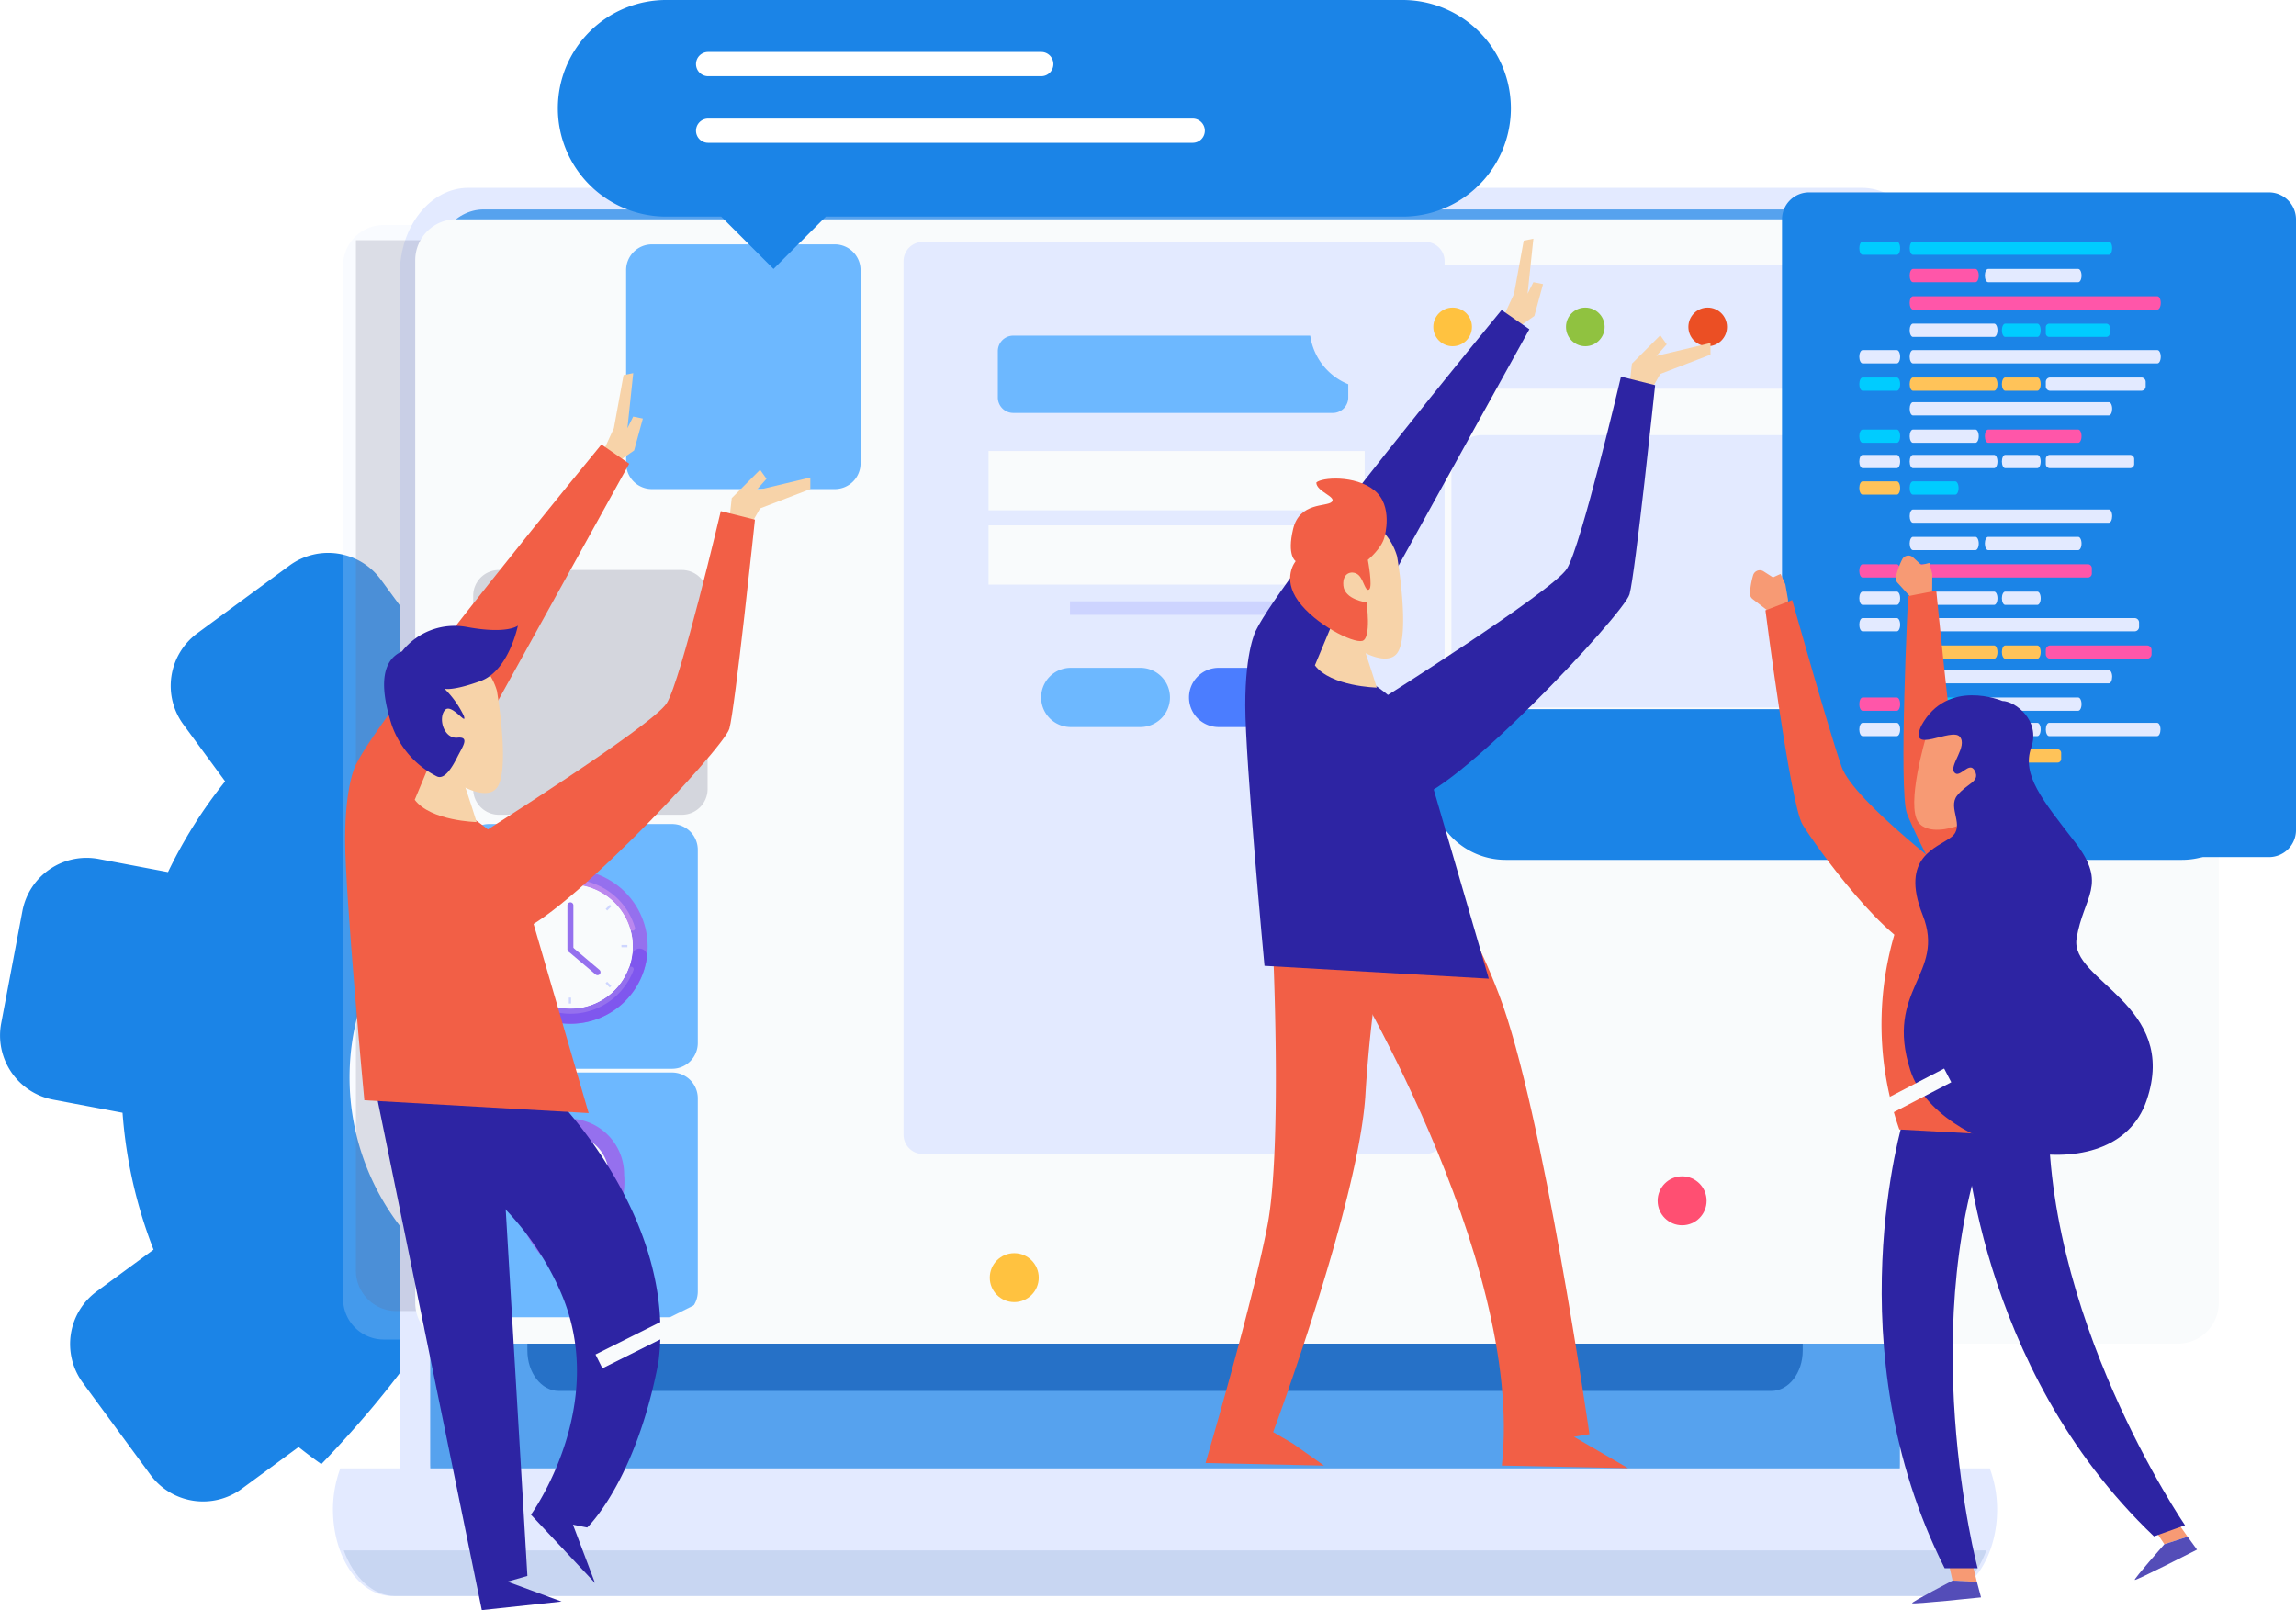 <svg xmlns="http://www.w3.org/2000/svg" width="328" height="230.011" viewBox="0 0 328 230.011">
    <defs>
        <style>
            .cls-1,.cls-3{fill:#1b84e7}.cls-2,.cls-7{fill:#e3eaff}.cls-3{opacity:.7}.cls-4{fill:#004ba8;opacity:.56}.cls-5{fill:#c8d6f2}.cls-6{fill:#424261;opacity:.2}.cls-7{opacity:.21}.cls-8{fill:#f9fbfc}.cls-9{fill:#6db8ff}.cls-10{fill:#9570ee}.cls-11{fill:#bb87ee}.cls-12{fill:#7f57ee}.cls-13{fill:#ced6ff}.cls-14{fill:#f7d3a9}.cls-15{fill:#2d24a3}.cls-16{fill:#f25f46}.cls-17{fill:#4b7dff}.cls-18{fill:#cdd4ff}.cls-19{fill:#ffc240}.cls-20{fill:#90c240}.cls-21{fill:#eb4f24}.cls-22{fill:#0cf}.cls-23{fill:#ff56a9}.cls-24{fill:#ffc359}.cls-25{fill:#fff}.cls-26{fill:#f79a74}.cls-27{fill:#544db8}.cls-28{fill:#ff4f72}.cls-29{filter:url(#Path_161)}.cls-30{filter:url(#Path_160)}
        </style>
        <filter id="Path_160" width="275.646" height="177.214" x="40.008" y="23.146" filterUnits="userSpaceOnUse">
            <feOffset dy="-3"/>
            <feGaussianBlur result="blur" stdDeviation="3"/>
            <feFlood flood-opacity=".161"/>
            <feComposite in2="blur" operator="in"/>
            <feComposite in="SourceGraphic"/>
        </filter>
        <filter id="Path_161" width="275.646" height="178.616" x="50.314" y="22.325" filterUnits="userSpaceOnUse">
            <feOffset dy="-3"/>
            <feGaussianBlur result="blur-2" stdDeviation="3"/>
            <feFlood flood-opacity=".161"/>
            <feComposite in2="blur-2" operator="in"/>
            <feComposite in="SourceGraphic"/>
        </filter>
    </defs>
    <g id="walk_through_illustration_4" data-name="walk through illustration_4" transform="translate(.001)">
        <path id="Path_153" d="M64.237 120.438a34.909 34.909 0 0 0 1.576 57.444 130.694 130.694 0 0 1-12.888 18.2 164.02 164.02 0 0 1-7.022 7.783q-1.655-1.169-3.25-2.443l-8.117 5.964a9.332 9.332 0 0 1-13.044-1.994l-9.668-13.159a9.331 9.331 0 0 1 1.994-13.044l8.117-5.964a67.214 67.214 0 0 1-4.43-19.555L7.6 151.8a9.332 9.332 0 0 1-7.433-10.9L3.2 124.851a9.333 9.333 0 0 1 10.9-7.433l9.9 1.872a67.207 67.207 0 0 1 8.162-12.963L26.2 98.21a9.333 9.333 0 0 1 1.994-13.044L41.351 75.5a9.333 9.333 0 0 1 13.044 1.994l5.964 8.117a67.05 67.05 0 0 1 15.005-3.925 107 107 0 0 1 6.592 32.114 34.807 34.807 0 0 0-17.719 6.638z" class="cls-1" data-name="Path 153" transform="translate(0 5.291)"/>
        <g id="Group_65" data-name="Group 65" transform="translate(47.564 26.834)">
            <g id="Group_64" data-name="Group 64">
                <path id="Path_154" d="M235.679 225.851H36.595c-5.4 0-9.782-5.5-9.782-12.283V43.051c0-6.784 4.38-12.283 9.782-12.283h199.084c5.4 0 9.782 5.5 9.782 12.283v170.517c-.001 6.785-4.38 12.283-9.782 12.283z" class="cls-2" data-name="Path 154" transform="translate(-17.267 -30.768)"/>
                <path id="Path_155" d="M231.171 221.133H36.5c-4.224 0-7.646-4.334-7.646-9.683V41.9c0-5.346 3.423-9.683 7.646-9.683h194.671c4.223 0 7.646 4.334 7.646 9.683v169.55c.001 5.35-3.424 9.683-7.646 9.683z" class="cls-3" data-name="Path 155" transform="translate(-14.964 -29.132)"/>
                <path id="Path_156" d="M213.089 195.3H39.846c-2.471 0-4.475-2.585-4.475-5.771v-146.5c0-3.187 2-5.771 4.475-5.771h173.243c2.471 0 4.475 2.585 4.475 5.771v146.5c0 3.188-2.004 5.771-4.475 5.771z" class="cls-4" data-name="Path 156" transform="translate(-7.597 -23.435)"/>
                <path id="Path_157" d="M23.379 135.093a16.884 16.884 0 0 0-1.048 5.859c0 6.831 3.773 12.368 8.427 12.368h220.886c4.654 0 8.427-5.538 8.427-12.368a16.917 16.917 0 0 0-1.048-5.859z" class="cls-2" data-name="Path 157" transform="translate(-22.331 47.839)"/>
            </g>
            <path id="Path_158" d="M23.053 140.595c1.421 3.859 4.161 6.509 7.349 6.509h219.967c3.188 0 5.928-2.652 7.349-6.509z" class="cls-5" data-name="Path 158" transform="translate(-21.515 54.056)"/>
        </g>
        <path id="Path_159" d="M284 30.768H71.408v147.083a5.792 5.792 0 0 0 5.692 5.889h221.155V45.524A14.51 14.51 0 0 0 284 30.768z" class="cls-6" data-name="Path 159" transform="translate(-20.566 3.545)"/>
        <g class="cls-30">
            <path id="Path_160-2" d="M326.967 181.966H81.1a5.815 5.815 0 0 1-5.889-5.738V28.49a5.815 5.815 0 0 1 5.889-5.738h245.867a5.815 5.815 0 0 1 5.889 5.738v147.738a5.815 5.815 0 0 1-5.889 5.738z" class="cls-7" data-name="Path 160" transform="translate(-26.2 12.39)"/>
        </g>
        <g class="cls-29">
            <path id="Path_161-2" d="M331.806 178.184H85.938a5.839 5.839 0 0 1-5.889-5.788V23.356a5.839 5.839 0 0 1 5.889-5.788h245.868a5.839 5.839 0 0 1 5.889 5.788V172.4a5.839 5.839 0 0 1-5.889 5.784z" class="cls-8" data-name="Path 161" transform="translate(-20.73 16.76)"/>
        </g>
        <path id="Path_162" d="M73.528 88.479H47.4a3.681 3.681 0 0 1-3.68-3.68V57.192a3.681 3.681 0 0 1 3.68-3.68h26.128a3.681 3.681 0 0 1 3.68 3.68V84.8a3.681 3.681 0 0 1-3.68 3.679z" class="cls-6" data-name="Path 162" transform="translate(23.877 27.914)"/>
        <path id="Path_163" d="M72.622 112.325H46.488a3.681 3.681 0 0 1-3.68-3.68V81.04a3.681 3.681 0 0 1 3.68-3.68h26.134a3.681 3.681 0 0 1 3.68 3.68v27.606a3.68 3.68 0 0 1-3.68 3.679z" class="cls-9" data-name="Path 163" transform="translate(23.381 40.354)"/>
        <path id="Path_164" d="M72.622 135.655H46.488a3.681 3.681 0 0 1-3.68-3.68v-27.607a3.681 3.681 0 0 1 3.68-3.68h26.134a3.681 3.681 0 0 1 3.68 3.68v27.606a3.68 3.68 0 0 1-3.68 3.681z" class="cls-9" data-name="Path 164" transform="translate(23.381 52.522)"/>
        <g id="Group_66" data-name="Group 66" transform="translate(73.193 159.881)">
            <path id="Path_165" d="M62.578 111.313a7.962 7.962 0 1 0-15.923 0s-1.122 8.432 7.962 15.137c9.083-6.705 7.961-15.137 7.961-15.137z" class="cls-10" data-name="Path 165" transform="translate(-46.61 -103.351)"/>
            <path id="Path_166" d="M53.895 115.9a5.767 5.767 0 1 1 5.28-5.28 5.766 5.766 0 0 1-5.28 5.28z" class="cls-8" data-name="Path 166" transform="translate(-45.423 -102.186)"/>
        </g>
        <g id="Group_73" data-name="Group 73" transform="translate(70.494 124.212)">
            <g id="Group_68" data-name="Group 68">
                <g id="Group_67" data-name="Group 67">
                    <circle id="Ellipse_13" cx="11.014" cy="11.014" r="11.014" class="cls-10" data-name="Ellipse 13"/>
                    <circle id="Ellipse_14" cx="8.884" cy="8.884" r="8.884" class="cls-8" data-name="Ellipse 14" transform="translate(2.13 2.13)"/>
                    <path id="Path_167" d="M55.182 81.56a8.885 8.885 0 0 1 8.518 6.349.358.358 0 0 0 .341.258.354.354 0 0 0 .341-.454 9.592 9.592 0 0 0-18.394 0 .354.354 0 0 0 .341.454.356.356 0 0 0 .341-.258 8.885 8.885 0 0 1 8.512-6.349z" class="cls-11" data-name="Path 167" transform="translate(-44.168 -79.427)"/>
                    <path id="Path_168" d="M65.945 85.484a1.059 1.059 0 0 0-1.054.909 8.881 8.881 0 0 1-17.6 0 1.059 1.059 0 0 0-1.054-.909 1.064 1.064 0 0 0-1.059 1.2 11.011 11.011 0 0 0 21.823 0 1.06 1.06 0 0 0-1.054-1.2z" class="cls-12" data-name="Path 168" transform="translate(-45.076 -74.187)"/>
                    <circle id="Ellipse_15" cx="8.884" cy="8.884" r="8.884" class="cls-8" data-name="Ellipse 15" transform="translate(2.13 2.13)"/>
                    <path id="Path_169" d="M63.736 86.7a.356.356 0 0 0-.334.236 8.883 8.883 0 0 1-16.647 0 .361.361 0 0 0-.334-.236.356.356 0 0 0-.334.479 9.6 9.6 0 0 0 17.987 0 .358.358 0 0 0-.337-.479z" class="cls-10" data-name="Path 169" transform="translate(-44.064 -72.816)"/>
                </g>
                <path id="Path_170" d="M50.51 89.487a.426.426 0 0 1-.426-.426v-6.253a.426.426 0 0 1 .426-.426.426.426 0 0 1 .426.426v6.253a.426.426 0 0 1-.426.426z" class="cls-10" data-name="Path 170" transform="translate(-39.52 -77.692)"/>
                <path id="Path_171" d="M50.194 85.487a.428.428 0 0 1 .6-.051l3.857 3.259a.428.428 0 0 1 .051.6.428.428 0 0 1-.6.051l-3.857-3.259a.424.424 0 0 1-.051-.6z" class="cls-10" data-name="Path 171" transform="translate(-39.51 -74.354)"/>
            </g>
            <g id="Group_69" data-name="Group 69" transform="translate(10.765 2.735)">
                <path id="Rectangle_85" d="M0 0h.319v.852H0z" class="cls-13" data-name="Rectangle 85"/>
                <path id="Rectangle_86" d="M0 0h.319v.852H0z" class="cls-13" data-name="Rectangle 86" transform="translate(0 15.563)"/>
            </g>
            <g id="Group_70" data-name="Group 70" transform="translate(2.718 10.784)">
                <path id="Rectangle_87" d="M0 0h.852v.319H0z" class="cls-13" data-name="Rectangle 87"/>
                <path id="Rectangle_88" d="M0 0h.852v.319H0z" class="cls-13" data-name="Rectangle 88" transform="translate(15.563)"/>
            </g>
            <g id="Group_71" data-name="Group 71" transform="translate(5.006 5.026)">
                <path id="Rectangle_89" d="M0 0h.319v.852H0z" class="cls-13" data-name="Rectangle 89" transform="rotate(-45 .273 .113)"/>
                <path id="Rectangle_90" d="M0 0h.319v.852H0z" class="cls-13" data-name="Rectangle 90" transform="rotate(-45 19.059 -7.67)"/>
            </g>
            <g id="Group_72" data-name="Group 72" transform="translate(4.998 5.031)">
                <path id="Rectangle_91" d="M0 0h.319v.852H0z" class="cls-13" data-name="Rectangle 91" transform="rotate(-135 2.563 5.867)"/>
                <path id="Rectangle_92" d="M0 0h.319v.852H0z" class="cls-13" data-name="Rectangle 92" transform="rotate(-135 5.796 -1.916)"/>
            </g>
        </g>
        <g id="Group_80" data-name="Group 80" transform="translate(49.3 34.903)">
            <path id="Path_172" d="M72.622 87.959H46.488a3.681 3.681 0 0 1-3.68-3.68v-27.6a3.681 3.681 0 0 1 3.68-3.68h26.134a3.681 3.681 0 0 1 3.68 3.68V84.28a3.68 3.68 0 0 1-3.68 3.679z" class="cls-9" data-name="Path 172" transform="translate(-2.664 -52.994)"/>
            <g id="Group_79" data-name="Group 79" transform="translate(0 18.402)">
                <path id="Path_173" d="M43 74.607l2.76-1.932 1.244-4.554-1.38-.277L44.8 69.5l.829-7.868-1.382.277-1.382 7.591-1.655 3.591 1.519.965" class="cls-14" data-name="Path 173" transform="translate(-4.469 -61.634)"/>
                <path id="Path_174" d="M49.721 75.475l.366-3.312 4.049-4.049.92 1.289-1.471 1.657 7.729-1.84v1.655l-7.178 2.76-1.472 2.577z" class="cls-14" data-name="Path 174" transform="translate(5.147 -54.312)"/>
                <g id="Group_78" data-name="Group 78" transform="translate(0 10.189)">
                    <g id="Group_77" data-name="Group 77">
                        <path id="Path_175" d="M26.061 110.021l15.054 73.646 11.393-1.22-7.729-2.847 2.848-.814-4.068-68.764z" class="cls-15" data-name="Path 175" transform="translate(-21.586 -17.151)"/>
                        <path id="Path_176" d="M47.908 111.611s19.124 17.9 16.275 39.467c-3.255 17.088-10.172 23.6-10.172 23.6l-2.034-.407 3.154 8.341-9.154-9.766s11.291-15.563 4.273-31.738-22.277-21.972-22.277-21.972 13.122-11.9 14.038-11.6a64.044 64.044 0 0 1 5.897 4.075z" class="cls-15" data-name="Path 176" transform="translate(-19.427 -19.962)"/>
                        <g id="Group_76" data-name="Group 76">
                            <path id="Path_177" d="M60.579 66.418s-31.431 38.144-35.094 45.774c0 0-1.525 2.748-1.525 10.681s2.748 37.227 2.748 37.227l32.042 1.832s-10.375-35.7-10.681-36.619-5.493-6.409-10.375-7.629l26.853-48.518z" class="cls-16" data-name="Path 177" transform="translate(-23.96 -66.418)"/>
                            <g id="Group_75" data-name="Group 75" transform="translate(8.244 28.932)">
                                <path id="Path_178" d="M35.4 90.175s1.335 3.962 2.072 6.356c0 0-6.541-.138-8.843-3.178L31.07 87.5z" class="cls-14" data-name="Path 178" transform="translate(-26.929 -71.524)"/>
                                <g id="Group_74" data-name="Group 74">
                                    <path id="Path_179" d="M41.277 86.273s1.934 11.265 0 13.825-8.566-1.791-11.331-5.889-3.316-13.314 1.383-14.081a8.686 8.686 0 0 1 9.948 6.145z" class="cls-14" data-name="Path 179" transform="translate(-27.831 -80.002)"/>
                                </g>
                            </g>
                            <path id="Path_180" d="M33.424 117.425s25.2-15.853 27.233-19.1 7.723-27.438 7.723-27.438l4.877 1.22s-2.845 27.029-3.657 29.874-25.606 29.265-31.3 29.265-7.721-7.318-4.876-13.821z" class="cls-16" data-name="Path 180" transform="translate(-14.709 -61.368)"/>
                        </g>
                    </g>
                    <path id="Path_181" d="M29.129 82.249a9.55 9.55 0 0 1 9.2-3.5c5.889 1.1 7.361-.183 7.361-.183s-1.29 6.444-5.336 7.916-5.152 1.1-5.152 1.1a13.74 13.74 0 0 1 2.76 3.864c.552 1.657-1.84-2.026-2.76-.737s0 4.049 1.84 3.866.737 1.289 0 2.76S35.2 100.65 34.1 100.1a13.006 13.006 0 0 1-6.441-7.361c-1.475-4.6-1.842-9.016 1.47-10.49z" class="cls-15" data-name="Path 181" transform="translate(-21.006 -52.689)"/>
                </g>
            </g>
        </g>
        <path id="Path_182" d="M162.013 155.9H90.239a2.76 2.76 0 0 1-2.76-2.76V28.363a2.76 2.76 0 0 1 2.76-2.76h71.774a2.76 2.76 0 0 1 2.76 2.76v124.774a2.762 2.762 0 0 1-2.76 2.763z" class="cls-2" data-name="Path 182" transform="translate(41.599 8.951)"/>
        <path id="Path_183" d="M141.55 41.572H95.909a2.208 2.208 0 0 1-2.209-2.209v-6.626a2.208 2.208 0 0 1 2.209-2.209h45.64a2.208 2.208 0 0 1 2.209 2.209v6.626a2.209 2.209 0 0 1-2.208 2.209z" class="cls-9" data-name="Path 183" transform="translate(48.849 17.421)"/>
        <path id="Path_184" d="M109.082 69.018h-9.94a4.232 4.232 0 0 1-4.232-4.232 4.232 4.232 0 0 1 4.232-4.232h9.94a4.232 4.232 0 0 1 4.232 4.232 4.233 4.233 0 0 1-4.232 4.232z" class="cls-9" data-name="Path 184" transform="translate(53.825 34.846)"/>
        <path id="Path_185" d="M122.561 69.018h-9.94a4.232 4.232 0 0 1-4.232-4.232 4.232 4.232 0 0 1 4.232-4.232h9.94a4.232 4.232 0 0 1 4.232 4.232 4.233 4.233 0 0 1-4.232 4.232z" class="cls-17" data-name="Path 185" transform="translate(61.469 34.846)"/>
        <path id="Rectangle_93" d="M0 0h53.737v8.466H0z" class="cls-8" data-name="Rectangle 93" transform="translate(141.22 64.431)"/>
        <path id="Rectangle_94" d="M0 0h53.737v8.466H0z" class="cls-8" data-name="Rectangle 94" transform="translate(141.22 75.048)"/>
        <path id="Rectangle_95" d="M0 0h30.918v1.932H0z" class="cls-18" data-name="Rectangle 95" transform="translate(152.857 85.899)"/>
        <path id="Path_186" d="M255.518 86.882H158.9a10.766 10.766 0 0 1-10.767-10.767A10.766 10.766 0 0 1 158.9 65.349h96.617a10.766 10.766 0 0 1 10.767 10.767 10.766 10.766 0 0 1-10.766 10.766z" class="cls-1" data-name="Path 186" transform="translate(56.195 35.952)"/>
        <g id="Group_81" data-name="Group 81" transform="translate(187.089 37.867)">
            <path id="Path_187" d="M195.891 41.975h-60.178a8.832 8.832 0 0 1-8.833-8.833 8.834 8.834 0 0 1 8.833-8.835h60.178a8.833 8.833 0 0 1 8.833 8.835 8.831 8.831 0 0 1-8.833 8.833z" class="cls-2" data-name="Path 187" transform="translate(-126.88 -24.307)"/>
            <circle id="Ellipse_16" cx="2.76" cy="2.76" r="2.76" class="cls-19" data-name="Ellipse 16" transform="translate(17.668 6.074)"/>
            <circle id="Ellipse_17" cx="2.76" cy="2.76" r="2.76" class="cls-20" data-name="Ellipse 17" transform="translate(36.622 6.074)"/>
            <circle id="Ellipse_18" cx="2.76" cy="2.76" r="2.76" class="cls-21" data-name="Ellipse 18" transform="translate(54.106 6.074)"/>
        </g>
        <g id="Group_82" data-name="Group 82" transform="translate(207.348 62.163)">
            <path id="Path_188" d="M192.495 80h-50.517a4.357 4.357 0 0 1-4.356-4.356V45.449a4.355 4.355 0 0 1 4.356-4.356h50.517a4.355 4.355 0 0 1 4.356 4.356v30.193A4.355 4.355 0 0 1 192.495 80z" class="cls-2" data-name="Path 188" transform="translate(-137.622 -41.093)"/>
        </g>
        <path id="Path_189" d="M241.287 107.862h-65.7a3.863 3.863 0 0 1-3.863-3.862V16.766a3.863 3.863 0 0 1 3.864-3.864h65.7a3.863 3.863 0 0 1 3.864 3.864V104a3.86 3.86 0 0 1-3.865 3.862z" class="cls-1" data-name="Path 189" transform="translate(82.848 14.578)"/>
        <g id="Group_83" data-name="Group 83" transform="translate(265.614 34.508)">
            <path id="Path_190" d="M182.271 19.881h-4.892c-.26 0-.471-.424-.471-.946s.211-.946.471-.946h4.892c.26 0 .471.424.471.946 0 .523-.211.946-.471.946z" class="cls-22" data-name="Path 190" transform="translate(-176.908 -17.99)"/>
            <path id="Path_191" d="M208.743 19.881h-27.985c-.26 0-.471-.424-.471-.946s.211-.946.471-.946h27.985c.26 0 .471.424.471.946-.001.523-.214.946-.471.946z" class="cls-22" data-name="Path 191" transform="translate(-173.09 -17.99)"/>
            <path id="Path_192" d="M189.684 21.717h-8.926c-.26 0-.471-.424-.471-.946s.211-.946.471-.946h8.926c.26 0 .471.424.471.946s-.211.946-.471.946z" class="cls-23" data-name="Path 192" transform="translate(-173.09 -15.915)"/>
            <path id="Path_193" d="M198.666 21.717H185.8c-.26 0-.471-.424-.471-.946s.211-.946.471-.946h12.865c.26 0 .471.424.471.946.003.522-.208.946-.47.946z" class="cls-2" data-name="Path 193" transform="translate(-167.391 -15.915)"/>
            <path id="Path_194" d="M208.743 30.655h-27.985c-.26 0-.471-.424-.471-.946s.211-.946.471-.946h27.985c.26 0 .471.424.471.946-.001.522-.214.946-.471.946z" class="cls-2" data-name="Path 194" transform="translate(-173.09 -5.816)"/>
            <path id="Path_195" d="M182.271 32.491h-4.892c-.26 0-.471-.424-.471-.946s.211-.946.471-.946h4.892c.26 0 .471.424.471.946 0 .523-.211.946-.471.946z" class="cls-22" data-name="Path 195" transform="translate(-176.908 -3.742)"/>
            <path id="Path_196" d="M189.684 32.491h-8.926c-.26 0-.471-.424-.471-.946s.211-.946.471-.946h8.926c.26 0 .471.424.471.946 0 .523-.211.946-.471.946z" class="cls-2" data-name="Path 196" transform="translate(-173.09 -3.742)"/>
            <path id="Path_197" d="M198.666 32.491H185.8c-.26 0-.471-.424-.471-.946s.211-.946.471-.946h12.865c.26 0 .471.424.471.946.003.523-.208.946-.47.946z" class="cls-23" data-name="Path 197" transform="translate(-167.391 -3.742)"/>
            <path id="Path_198" d="M215.683 23.553h-34.926c-.26 0-.471-.424-.471-.946s.211-.946.471-.946h34.926c.26 0 .471.424.471.946 0 .523-.211.946-.471.946z" class="cls-23" data-name="Path 198" transform="translate(-173.091 -13.841)"/>
            <path id="Path_199" d="M198.047 25.388h-8.132a.5.5 0 0 1-.5-.5V24a.5.5 0 0 1 .5-.5h8.132a.5.5 0 0 1 .5.5v.895a.5.5 0 0 1-.5.493z" class="cls-22" data-name="Path 199" transform="translate(-162.774 -11.768)"/>
            <path id="Path_200" d="M192.358 25.388h-11.6c-.26 0-.471-.424-.471-.946s.211-.946.471-.946h11.6c.26 0 .471.424.471.946 0 .525-.211.946-.471.946z" class="cls-2" data-name="Path 200" transform="translate(-173.091 -11.768)"/>
            <path id="Path_201" d="M191.543 25.388h-4.6c-.26 0-.471-.424-.471-.946s.211-.946.471-.946h4.6c.26 0 .471.424.471.946 0 .525-.214.946-.471.946z" class="cls-22" data-name="Path 201" transform="translate(-166.102 -11.768)"/>
            <path id="Path_202" d="M182.271 27.163h-4.892c-.26 0-.471-.424-.471-.946s.211-.946.471-.946h4.892c.26 0 .471.424.471.946 0 .523-.211.946-.471.946z" class="cls-2" data-name="Path 202" transform="translate(-176.908 -9.762)"/>
            <path id="Path_203" d="M215.683 27.163h-34.926c-.26 0-.471-.424-.471-.946s.211-.946.471-.946h34.926c.26 0 .471.424.471.946 0 .523-.211.946-.471.946z" class="cls-2" data-name="Path 203" transform="translate(-173.091 -9.762)"/>
            <path id="Path_204" d="M182.271 34.191h-4.892c-.26 0-.471-.424-.471-.946s.211-.946.471-.946h4.892c.26 0 .471.424.471.946s-.211.946-.471.946z" class="cls-2" data-name="Path 204" transform="translate(-176.908 -1.821)"/>
            <path id="Path_205" d="M201.459 34.191H190a.585.585 0 0 1-.586-.586v-.72A.585.585 0 0 1 190 32.3h11.457a.585.585 0 0 1 .586.586v.72a.585.585 0 0 1-.584.585z" class="cls-2" data-name="Path 205" transform="translate(-162.774 -1.821)"/>
            <path id="Path_206" d="M192.358 34.191h-11.6c-.26 0-.471-.424-.471-.946s.211-.946.471-.946h11.6c.26 0 .471.424.471.946s-.211.946-.471.946z" class="cls-2" data-name="Path 206" transform="translate(-173.091 -1.821)"/>
            <path id="Path_207" d="M191.543 34.191h-4.6c-.26 0-.471-.424-.471-.946s.211-.946.471-.946h4.6c.26 0 .471.424.471.946s-.214.946-.471.946z" class="cls-2" data-name="Path 207" transform="translate(-166.102 -1.821)"/>
            <path id="Path_208" d="M182.271 35.966h-4.892c-.26 0-.471-.424-.471-.946s.211-.946.471-.946h4.892c.26 0 .471.424.471.946s-.211.946-.471.946z" class="cls-24" data-name="Path 208" transform="translate(-176.908 .185)"/>
            <path id="Path_209" d="M186.8 35.966h-6.047c-.26 0-.471-.424-.471-.946s.211-.946.471-.946h6.047c.26 0 .471.424.471.946.005.522-.206.946-.471.946z" class="cls-22" data-name="Path 209" transform="translate(-173.091 .185)"/>
            <path id="Path_210" d="M177.379 29c-.26 0-.471-.424-.471-.946s.211-.946.471-.946h4.892c.26 0 .471.424.471.946s-.211.946-.471.946" class="cls-22" data-name="Path 210" transform="translate(-176.908 -7.688)"/>
            <path id="Path_211" d="M203.063 29h-13.024a.623.623 0 0 1-.622-.622v-.648a.623.623 0 0 1 .622-.622h13.024a.623.623 0 0 1 .622.622v.645a.623.623 0 0 1-.622.625z" class="cls-2" data-name="Path 211" transform="translate(-162.774 -7.688)"/>
            <path id="Path_212" d="M192.358 29h-11.6c-.26 0-.471-.424-.471-.946s.211-.946.471-.946h11.6c.26 0 .471.424.471.946s-.211.946-.471.946z" class="cls-24" data-name="Path 212" transform="translate(-173.091 -7.688)"/>
            <path id="Path_213" d="M191.543 29h-4.6c-.26 0-.471-.424-.471-.946s.211-.946.471-.946h4.6c.26 0 .471.424.471.946s-.214.946-.471.946z" class="cls-24" data-name="Path 213" transform="translate(-166.102 -7.688)"/>
            <path id="Path_214" d="M208.743 37.853h-27.985c-.26 0-.471-.424-.471-.946s.211-.946.471-.946h27.985c.26 0 .471.424.471.946-.001.523-.214.946-.471.946z" class="cls-2" data-name="Path 214" transform="translate(-173.09 2.317)"/>
            <path id="Path_215" d="M189.684 39.689h-8.926c-.26 0-.471-.424-.471-.946s.211-.946.471-.946h8.926c.26 0 .471.424.471.946 0 .523-.211.946-.471.946z" class="cls-2" data-name="Path 215" transform="translate(-173.09 4.391)"/>
            <path id="Path_216" d="M198.666 39.689H185.8c-.26 0-.471-.424-.471-.946s.211-.946.471-.946h12.865c.26 0 .471.424.471.946.003.523-.208.946-.47.946z" class="cls-2" data-name="Path 216" transform="translate(-167.391 4.391)"/>
            <path id="Path_217" d="M208.743 48.627h-27.985c-.26 0-.471-.424-.471-.946s.211-.946.471-.946h27.985c.26 0 .471.424.471.946-.001.519-.214.946-.471.946z" class="cls-2" data-name="Path 217" transform="translate(-173.09 14.49)"/>
            <path id="Path_218" d="M182.271 50.463h-4.892c-.26 0-.471-.424-.471-.946s.211-.946.471-.946h4.892c.26 0 .471.424.471.946 0 .523-.211.946-.471.946z" class="cls-23" data-name="Path 218" transform="translate(-176.908 16.565)"/>
            <path id="Path_219" d="M189.684 50.463h-8.926c-.26 0-.471-.424-.471-.946s.211-.946.471-.946h8.926c.26 0 .471.424.471.946 0 .523-.211.946-.471.946z" class="cls-22" data-name="Path 219" transform="translate(-173.09 16.565)"/>
            <path id="Path_220" d="M198.666 50.463H185.8c-.26 0-.471-.424-.471-.946s.211-.946.471-.946h12.865c.26 0 .471.424.471.946.003.523-.208.946-.47.946z" class="cls-2" data-name="Path 220" transform="translate(-167.391 16.565)"/>
            <path id="Path_221" d="M182.271 41.525h-4.892c-.26 0-.471-.424-.471-.946s.211-.946.471-.946h4.892c.26 0 .471.424.471.946 0 .521-.211.946-.471.946z" class="cls-23" data-name="Path 221" transform="translate(-176.908 6.466)"/>
            <path id="Path_222" d="M205.74 41.525h-24.885a.57.57 0 0 1-.569-.569V40.2a.569.569 0 0 1 .569-.569h24.885a.569.569 0 0 1 .569.569v.754a.569.569 0 0 1-.569.571z" class="cls-23" data-name="Path 222" transform="translate(-173.091 6.466)"/>
            <path id="Path_223" d="M182.271 43.361h-4.892c-.26 0-.471-.424-.471-.946s.211-.946.471-.946h4.892c.26 0 .471.424.471.946 0 .523-.211.946-.471.946z" class="cls-2" data-name="Path 223" transform="translate(-176.908 8.54)"/>
            <path id="Path_224" d="M192.358 43.361h-11.6c-.26 0-.471-.424-.471-.946s.211-.946.471-.946h11.6c.26 0 .471.424.471.946 0 .523-.211.946-.471.946z" class="cls-2" data-name="Path 224" transform="translate(-173.091 8.54)"/>
            <path id="Path_225" d="M191.543 43.361h-4.6c-.26 0-.471-.424-.471-.946s.211-.946.471-.946h4.6c.26 0 .471.424.471.946 0 .523-.214.946-.471.946z" class="cls-2" data-name="Path 225" transform="translate(-166.102 8.54)"/>
            <path id="Path_226" d="M182.271 45.135h-4.892c-.26 0-.471-.424-.471-.946s.211-.946.471-.946h4.892c.26 0 .471.424.471.946s-.211.946-.471.946z" class="cls-2" data-name="Path 226" transform="translate(-176.908 10.545)"/>
            <path id="Path_227" d="M212.418 45.135h-31.493a.639.639 0 0 1-.639-.637v-.616a.639.639 0 0 1 .639-.639h31.493a.639.639 0 0 1 .639.639v.618a.64.64 0 0 1-.639.635z" class="cls-2" data-name="Path 227" transform="translate(-173.091 10.545)"/>
            <path id="Path_228" d="M182.271 52.163h-4.892c-.26 0-.471-.424-.471-.946s.211-.946.471-.946h4.892c.26 0 .471.424.471.946s-.211.946-.471.946z" class="cls-2" data-name="Path 228" transform="translate(-176.908 18.486)"/>
            <path id="Path_229" d="M205.329 52.163h-15.441c-.26 0-.471-.424-.471-.946s.211-.946.471-.946h15.442c.26 0 .471.424.471.946-.001.522-.212.946-.472.946z" class="cls-2" data-name="Path 229" transform="translate(-162.774 18.486)"/>
            <path id="Path_230" d="M192.358 52.163h-11.6c-.26 0-.471-.424-.471-.946s.211-.946.471-.946h11.6c.26 0 .471.424.471.946s-.211.946-.471.946z" class="cls-2" data-name="Path 230" transform="translate(-173.091 18.486)"/>
            <path id="Path_231" d="M191.543 52.163h-4.6c-.26 0-.471-.424-.471-.946s.211-.946.471-.946h4.6c.26 0 .471.424.471.946s-.214.946-.471.946z" class="cls-2" data-name="Path 231" transform="translate(-166.102 18.486)"/>
            <path id="Path_232" d="M201.415 53.938H180.8a.517.517 0 0 1-.518-.518v-.856a.518.518 0 0 1 .518-.518h20.611a.517.517 0 0 1 .518.518v.854a.516.516 0 0 1-.514.52z" class="cls-24" data-name="Path 232" transform="translate(-173.091 20.491)"/>
            <path id="Path_233" d="M203.884 46.971h-13.827a.642.642 0 0 1-.641-.641v-.609a.642.642 0 0 1 .641-.641h13.827a.642.642 0 0 1 .641.641v.609a.642.642 0 0 1-.641.641z" class="cls-23" data-name="Path 233" transform="translate(-162.775 12.619)"/>
            <path id="Path_234" d="M192.358 46.971h-11.6c-.26 0-.471-.424-.471-.946s.211-.946.471-.946h11.6c.26 0 .471.424.471.946 0 .523-.211.946-.471.946z" class="cls-24" data-name="Path 234" transform="translate(-173.091 12.619)"/>
            <path id="Path_235" d="M191.543 46.971h-4.6c-.26 0-.471-.424-.471-.946s.211-.946.471-.946h4.6c.26 0 .471.424.471.946 0 .523-.214.946-.471.946z" class="cls-24" data-name="Path 235" transform="translate(-166.102 12.619)"/>
        </g>
        <g id="Group_84" data-name="Group 84" transform="translate(79.815)">
            <path id="Path_236" d="M179.862 0h-105.2a15.471 15.471 0 1 0 0 30.941H82.4l7.478 7.478 7.478-7.478h82.51a15.471 15.471 0 0 0 0-30.941z" class="cls-1" data-name="Path 236" transform="translate(-59.19)"/>
            <path id="Path_237" d="M139.355 11.415H70.131A1.731 1.731 0 0 1 68.4 9.686a1.732 1.732 0 0 1 1.732-1.732h69.224a1.732 1.732 0 0 1 1.732 1.732 1.731 1.731 0 0 1-1.733 1.729z" class="cls-25" data-name="Path 237" transform="translate(-48.785 8.987)"/>
            <path id="Path_238" d="M117.723 6.947H70.131A1.732 1.732 0 0 1 68.4 5.216a1.732 1.732 0 0 1 1.732-1.732h47.591a1.73 1.73 0 0 1 1.729 1.732 1.728 1.728 0 0 1-1.729 1.731z" class="cls-25" data-name="Path 238" transform="translate(-48.785 3.937)"/>
        </g>
        <g id="Group_88" data-name="Group 88" transform="translate(249.997 79.363)">
            <path id="Path_239" d="M184.415 93.405s-1.289 3.819-2 6.13c0 0 6.307-.134 8.528-3.065l-2.354-5.64z" class="cls-14" data-name="Path 239" transform="translate(-155.067 -54.703)"/>
            <g id="Group_85" data-name="Group 85" transform="translate(23.152 143.683)">
                <path id="Path_240" d="M182.91 141.671l.539 2.4 3.482.2-.735-2.944z" class="cls-26" data-name="Path 240" transform="translate(-177.662 -141.328)"/>
                <path id="Path_241" d="M186.233 142.617s-5.836 3.041-5.787 3.237 9.857-.835 9.857-.835l-.588-2.207z" class="cls-27" data-name="Path 241" transform="translate(-180.446 -139.872)"/>
            </g>
            <g id="Group_86" data-name="Group 86" transform="translate(54.962 137.683)">
                <path id="Path_242" d="M196.728 140.013l1.367 2.049 3.321-1.071-1.747-2.479z" class="cls-26" data-name="Path 242" transform="translate(-193.859 -138.511)"/>
                <path id="Path_243" d="M199.617 140.745s-4.351 4.937-4.234 5.1 8.9-4.326 8.9-4.326l-1.344-1.847z" class="cls-27" data-name="Path 243" transform="translate(-195.381 -137.195)"/>
            </g>
            <path id="Path_244" d="M181.52 111.825s-10.006 32.664 5.885 64.153h4.709s-9.416-35.608 2.354-64.447z" class="cls-15" data-name="Path 244" transform="translate(-159.593 -31.313)"/>
            <path id="Path_245" d="M183.949 114.665s1.551 34.127 27.1 58.447l4.434-1.583s-20.833-30.375-19.435-61.49z" class="cls-15" data-name="Path 245" transform="translate(-153.336 -32.999)"/>
            <g id="Group_87" data-name="Group 87">
                <path id="Path_246" d="M184.565 78.637l.011-2.013a.982.982 0 0 0-.034-.262l-.383-1.44-1.148.294-1.171-1.082a.993.993 0 0 0-1.574.3 11.152 11.152 0 0 0-.9 2.507.981.981 0 0 0 .253.824l1.789 1.96a1 1 0 0 0 1.018.283l1.427-.422a1 1 0 0 0 .712-.949z" class="cls-26" data-name="Path 246" transform="translate(-158.533 -73.868)"/>
                <path id="Path_247" d="M201.232 120.15s-13.05-13.985-13.908-19.22-2.767-24.707-2.767-24.707l-4.023.777s-1.38 27.853-.16 31.06 9.067 19.553 14.179 21.063 8.699-3.531 6.679-8.973z" class="cls-16" data-name="Path 247" transform="translate(-157.944 -71.207)"/>
                <path id="Path_248" d="M182.291 88.774s-2.946 9.793-1.08 12.262 8.728.232 11.393-3.719 3.2-12.839-1.333-13.58-7.913 1.086-8.98 5.037z" class="cls-26" data-name="Path 248" transform="translate(-157.128 -62.9)"/>
                <path id="Path_249" d="M202.421 134.959s2.647-28.251 2.647-35.9c0-.349-.006-.677-.013-1.007-1.97-4.973-6.858-4.877-8.816-4.486s-9.612 2.846-9.563 3.139l-.019-.026a18.943 18.943 0 0 0-4.835 4.735 45.611 45.611 0 0 0-.884 32.37z" class="cls-16" data-name="Path 249" transform="translate(-159.601 -51.8)"/>
                <path id="Path_250" d="M174.995 78.967l-.343-1.985a1.016 1.016 0 0 0-.079-.251l-.63-1.35-1.08.49-1.342-.858a.994.994 0 0 0-1.5.573 11 11 0 0 0-.447 2.626.979.979 0 0 0 .394.767l2.1 1.614a1 1 0 0 0 1.052.1l1.331-.667a.99.99 0 0 0 .544-1.059z" class="cls-26" data-name="Path 250" transform="translate(-169.576 -72.755)"/>
                <path id="Path_251" d="M198.57 117.167s-15.3-11.476-17.069-16.479-7.063-23.836-7.063-23.836l-3.825 1.472s3.531 27.661 5.3 30.6 12.36 17.657 17.657 18.245 7.944-4.999 5-10.002z" class="cls-16" data-name="Path 251" transform="translate(-168.404 -70.497)"/>
                <path id="Path_252" d="M193.971 84.051s-7.847-3.335-11.576 3.531c-1.962 4.315 4.315.2 5.493 1.57s-1.57 4.119-.784 5.1 2.158-1.766 2.944-.2-1.178 1.766-2.55 3.531 1.178 4.315-.784 5.885-7.455 2.748-4.119 11.182-5.493 10.594-1.766 22.168 29.035 18.049 33.744 4.315-10.986-17.067-10-23.15 4.511-7.651-.2-13.734-7.651-9.612-6.279-13.538-2.357-6.66-4.123-6.66z" class="cls-15" data-name="Path 252" transform="translate(-157.918 -63.278)"/>
            </g>
        </g>
        <path id="Path_253" d="M79.422 148.322l-.988-1.977 26.743-13.369 33.736.552 36.632-13.8h27.978l29.874-9.955.243.026 23.957 2.724L271.1 105.5l1.016 1.957-14.1 7.333-.337-.038-24.049-2.733-29.93 9.917h-27.951L139.3 135.745h-.211l-33.408-.55z" class="cls-8" data-name="Path 253" transform="translate(6.637 47.147)"/>
        <g id="Group_95" data-name="Group 95" transform="translate(172.217 34.097)">
            <path id="Path_254" d="M124.979 104.116s26.5 42.924 23.188 72.783l18.036.373-7.729-4.479 2.209-.373s-6.626-46.283-12.882-62.707c-6.554-17.2-8.466-10.824-8.466-10.824z" class="cls-16" data-name="Path 254" transform="translate(-105.84 -1.637)"/>
            <path id="Path_255" d="M125.563 100.26s1.472 29.814-.737 41.224-8.833 33.861-8.833 33.861l16.931.368-4.447-3.14-2.822-1.646s12.055-32.389 13.159-47.848a202.217 202.217 0 0 1 2.946-24.292z" class="cls-16" data-name="Path 255" transform="translate(-115.993 -.445)"/>
            <g id="Group_94" data-name="Group 94" transform="translate(5.678)">
                <path id="Path_256" d="M137.7 64.93l2.765-1.93 1.242-4.556-1.38-.275-.829 1.655.829-7.866-1.38.275-1.38 7.591-1.657 3.589 1.519.967" class="cls-14" data-name="Path 256" transform="translate(-99.168 -51.957)"/>
                <path id="Path_257" d="M144.42 65.8l.368-3.312 4.049-4.049.92 1.289-1.474 1.655 7.729-1.84V61.2l-7.176 2.76-1.474 2.577z" class="cls-14" data-name="Path 257" transform="translate(-89.552 -44.635)"/>
                <g id="Group_93" data-name="Group 93" transform="translate(0 10.189)">
                    <g id="Group_92" data-name="Group 92">
                        <g id="Group_91" data-name="Group 91">
                            <path id="Path_258" d="M155.278 56.741s-31.431 38.144-35.094 45.774c0 0-1.525 2.745-1.525 10.681s2.745 37.231 2.745 37.231l32.042 1.832s-10.375-35.7-10.681-36.619-5.493-6.409-10.375-7.629l26.854-48.521z" class="cls-15" data-name="Path 258" transform="translate(-118.659 -56.741)"/>
                            <g id="Group_90" data-name="Group 90" transform="translate(8.246 28.93)">
                                <path id="Path_259" d="M130.1 80.5s1.335 3.962 2.072 6.356c0 0-6.541-.138-8.843-3.178l2.441-5.849z" class="cls-14" data-name="Path 259" transform="translate(-121.629 -61.846)"/>
                                <g id="Group_89" data-name="Group 89">
                                    <path id="Path_260" d="M135.976 76.595s1.934 11.265 0 13.825-8.566-1.791-11.329-5.889-3.316-13.314 1.382-14.081a8.687 8.687 0 0 1 9.947 6.145z" class="cls-14" data-name="Path 260" transform="translate(-122.53 -70.324)"/>
                                </g>
                            </g>
                            <path id="Path_261" d="M128.123 107.747s25.2-15.851 27.233-19.1 7.723-27.435 7.723-27.435l4.877 1.218s-2.845 27.026-3.656 29.87-25.608 29.265-31.3 29.265-7.721-7.313-4.877-13.818z" class="cls-15" data-name="Path 261" transform="translate(-109.407 -51.693)"/>
                        </g>
                    </g>
                </g>
            </g>
            <path id="Path_262" d="M135.162 76.492s1.289-4.417-1.472-6.626-7.546-1.84-8.281-1.1c0 1.289 2.944 2.023 2.209 2.76s-4.6 0-5.521 3.864.368 4.6.368 4.6-2.023 2.392.368 5.706 7.8 6.043 9.144 5.691.609-5.506.609-5.506-3.129-.368-3.312-2.392 1.472-2.209 2.209-1.472.92 2.392 1.472 2.023-.183-4.232-.183-4.232 2.022-1.659 2.39-3.316z" class="cls-16" data-name="Path 262" transform="translate(-109.582 -33.928)"/>
        </g>
        <circle id="Ellipse_19" cx="3.497" cy="3.497" r="3.497" class="cls-19" data-name="Ellipse 19" transform="translate(141.397 179.018)"/>
        <circle id="Ellipse_20" cx="3.497" cy="3.497" r="3.497" class="cls-28" data-name="Ellipse 20" transform="translate(236.806 168.04)"/>
    </g>
</svg>
